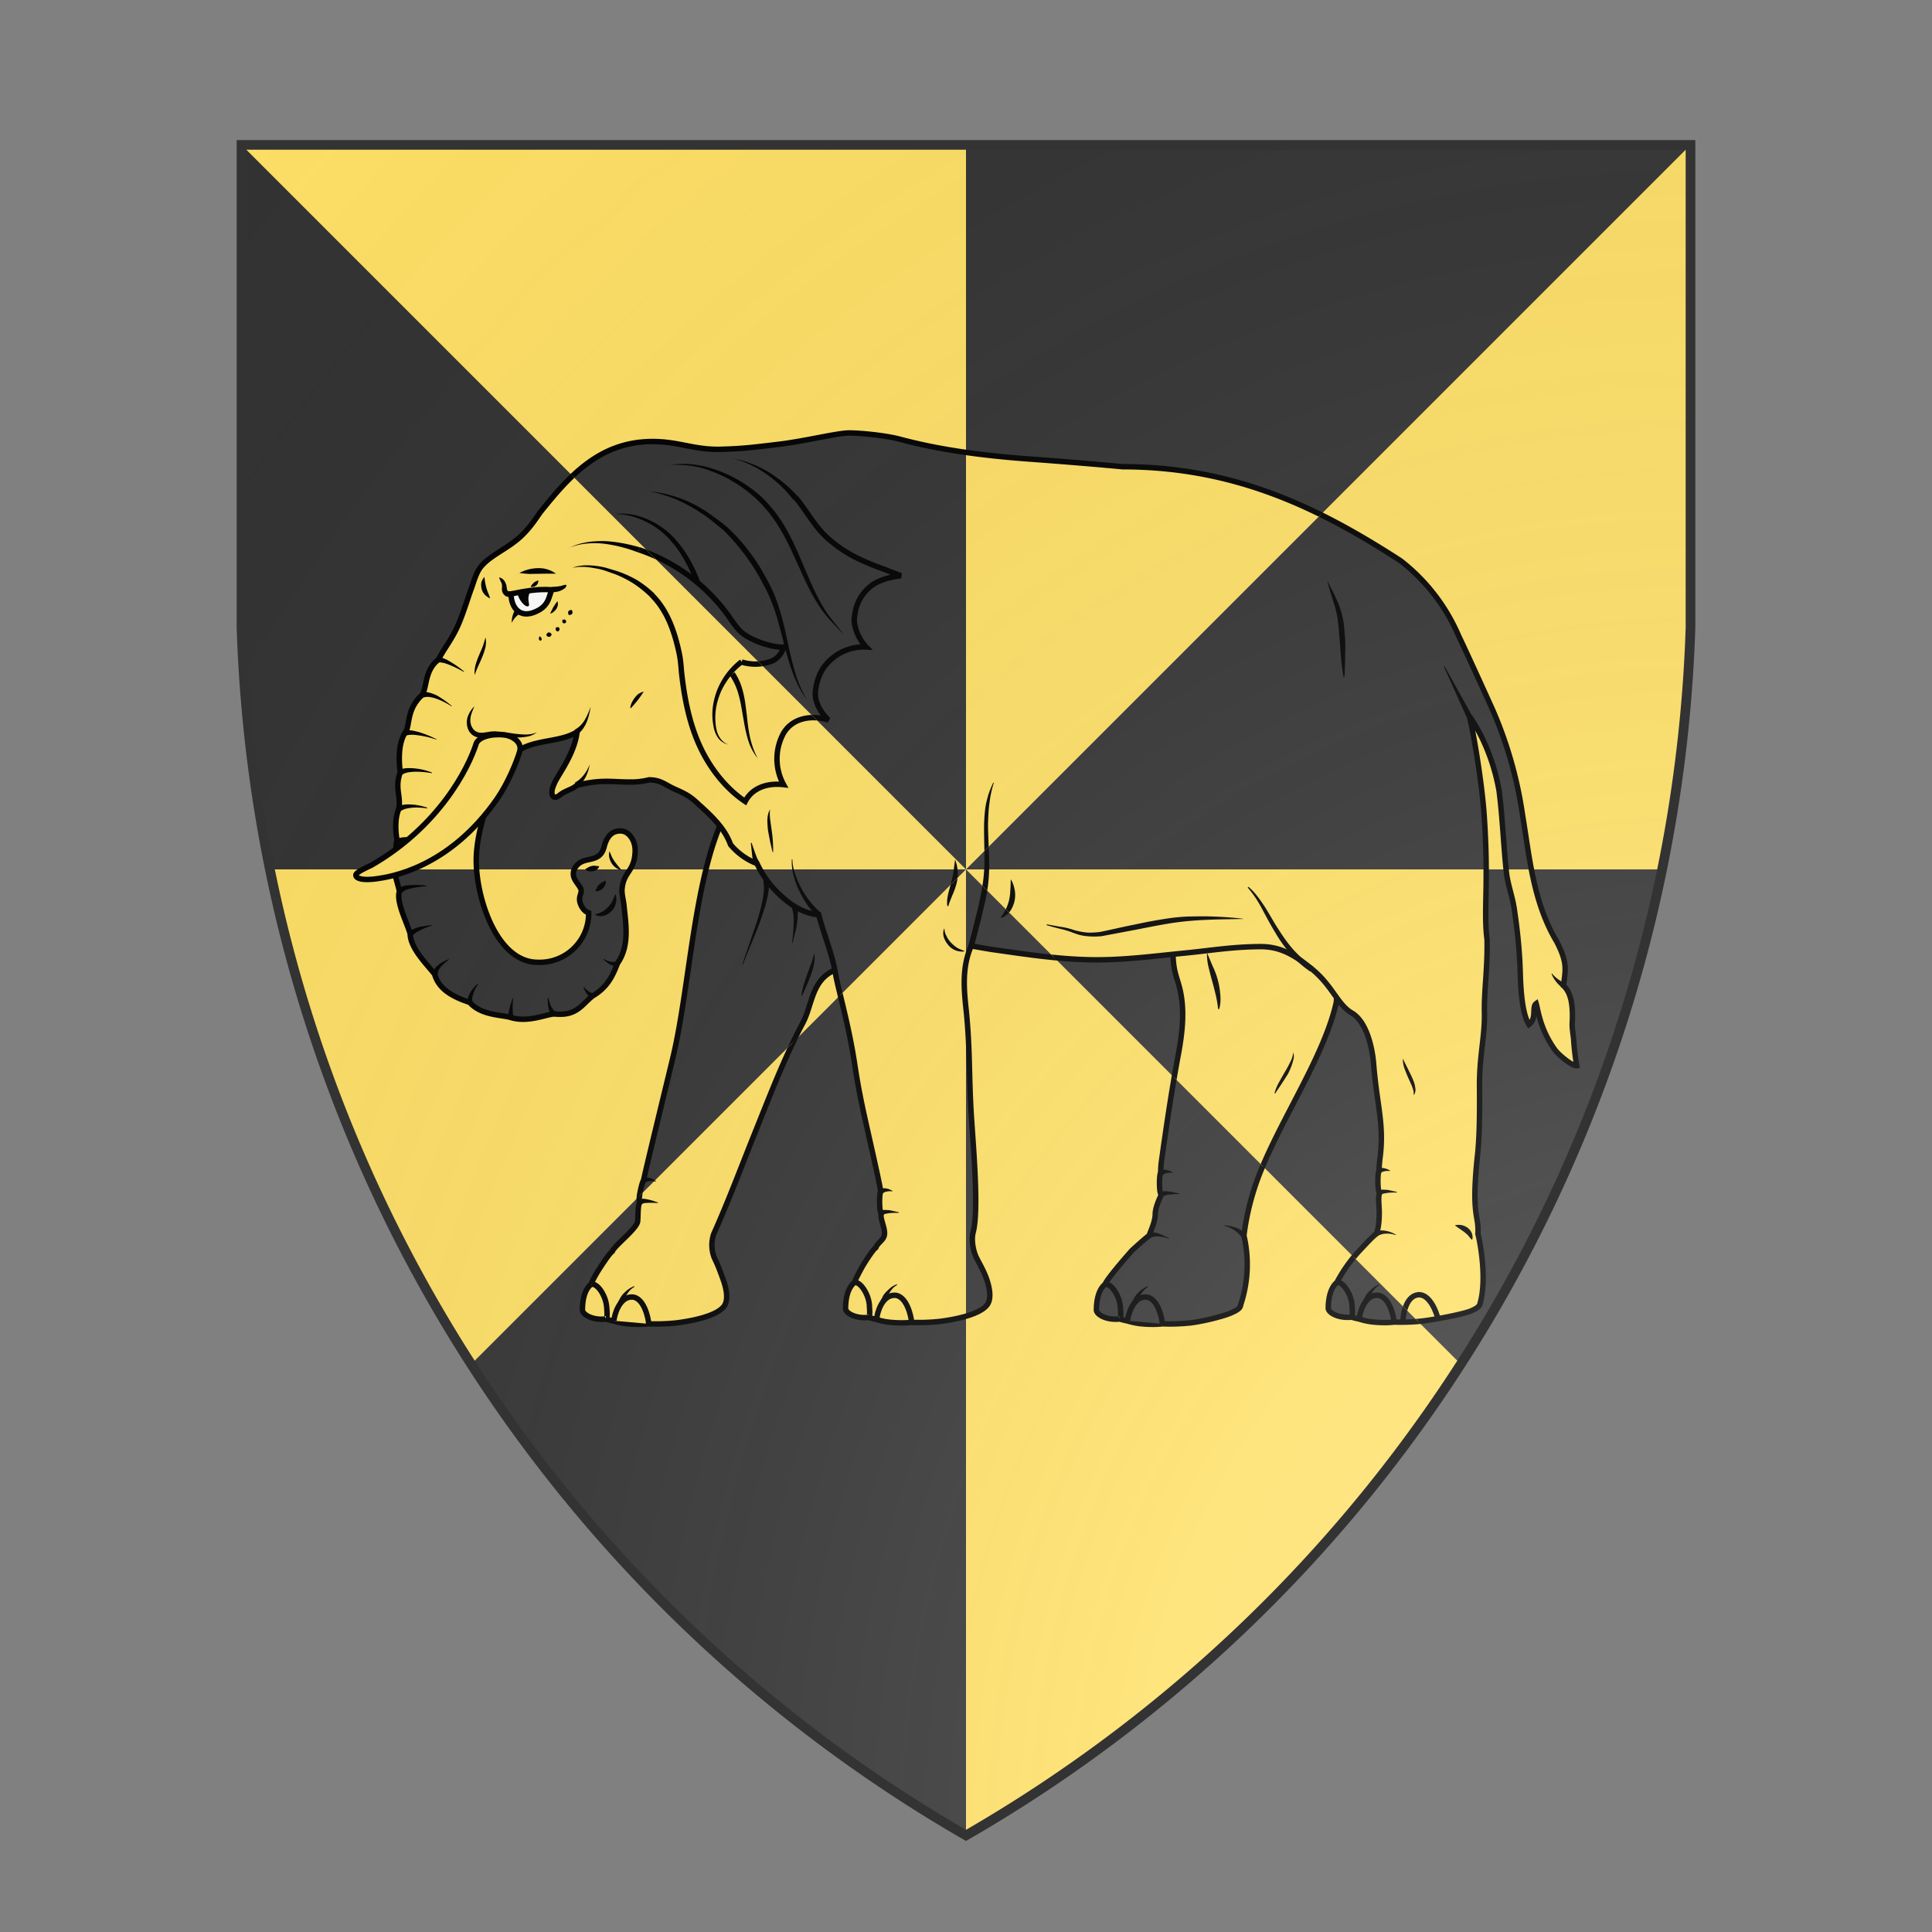 <svg id="coaworld_burg_49_burg_49_s0" width="500" height="500" viewBox="0 10 200 200" xmlns="http://www.w3.org/2000/svg" xmlns:x="http://www.w3.org/1999/xlink"><rect x="0" y="10" width="200" height="200" fill="#808080" stroke="none"/><defs><clipPath id="heater_coaworld_burg_49_burg_49_s0"><path d="m25,25 h150 v50 a150,150,0,0,1,-75,125 a150,150,0,0,1,-75,-125 z"/></clipPath><clipPath id="divisionClip_coaworld_burg_49_burg_49_s0"><polygon points="0,0 200,200 200,100 0,100"/><polygon points="200,0 0,200 100,200 100,0"/></clipPath><g id="elephant_coaworld_burg_49_burg_49_s0" stroke-width=".375"><path d="M90.84 107c-1.5.71-1.46 2.39-2.1 3.59-1.31 2.47-2.31 5.12-3.36 7.72-.86 2.14-1.81 4.67-2.79 6.85a2.4 2.4 0 00.06 1.69c.22.44.39.89.62 1.54.22.65.35 1.41-.02 1.82-.56.63-2.12.94-3.17 1.08-.63.07-1.35.1-1.99.07-.31.04-.85.05-1.31.01a4.66 4.66 0 01-1.09-.2c-.17-.04-.37-.08-.55-.14-.97.1-1.61-.34-1.61-.62s.01-1.31.6-1.78c.15-.42.54-1.02.54-1.02s.7-1.11.92-1.25c.15-.4 1.7-1.57 1.75-2.07.04-.44 0-1.09.15-1.33-.15-.11.15-1.4.26-1.5.03-.27 1.48-6.22 2.03-8.5 1.17-4.94 1.44-12.34 3.54-16.65l7.36 1.43 1.06 7.07c.01-.01-.79 2.14-.9 2.19zm34.73 2.11c-.77 3.61-3.74 7.99-5.24 11.73a17.64 17.64 0 00-1.15 4.43 8.8 8.8 0 01-.23 4.8c-.01.15-.12.3-.57.5-.45.22-1.79.58-2.83.72-.62.07-1.35.1-1.98.07-.32.04-.85.05-1.32.01a4.66 4.66 0 01-1.08-.2c-.18-.04-.38-.08-.55-.14-.98.1-1.62-.34-1.62-.62s.02-1.31.6-1.78c.15-.42 1.85-2.33 1.85-2.33s.96-.88 1.18-1.02c.15-.4.43-1 .43-1.5 0-.43.3-1.08.42-1.33-.17-.1-.15-1.39-.05-1.5.01-.28.02-.54.06-.81.33-2.38.68-4.73 1.11-7.08.32-1.66.58-3.5.05-5.21-.21-.71-.35-1.05-.37-2.16l2.72-.98 8.81 1.15-.25 3.25z"/><path d="M75.15 131.01c.05 0 .12-.08.05-.83-.06-.75-.62-1.63-1.06-1.55m3.96 2.73c-.01-.35-.32-1.85-1.17-1.85-.85 0-1.2 1.22-1.23 1.64m34.9-.14c.05 0 .12-.08.05-.83-.06-.75-.62-1.63-1.06-1.55m3.96 2.73c-.01-.35-.32-1.85-1.17-1.85-.85 0-1.2 1.22-1.23 1.64"/><path d="M70.63 75.34c1.96-2.44 4.05-4.87 7.74-4.87 1.77 0 2.8.55 4.56.54 1.51-.04 2.01-.09 4.16-.35 1.82-.22 4.04-.78 4.84-.78.8 0 2.52.17 3.5.43 2.98.8 6.12 1.17 9.22 1.39 2.58.19 5.14.41 6.15.51 7.75 0 13.54 2.83 19.18 6.48a13.05 13.05 0 014 5.15c.75 1.57 2.37 5.16 2.37 5.16a28.28 28.28 0 012.05 7.19c.5 3.01.74 6.07 2.37 8.8.8 1.54.57 2.01.47 3.04.49.46.66 1.26.6 2.52-.03.41.07.84.1 1.25a16 16 0 00.21 1.75c-.29.06-1.35-.82-1.55-1.16-1-1.41-1.14-2.78-1.25-3.13-.32.23.06 1.02-.5 1.45-.5-.81-.57-2.63-.6-3.58-.04-1.5-.2-2.98-.42-4.45-.13-.85-.45-1.67-.54-2.52-.2-1.86-.26-3.72-.5-5.58-.56-3.2-2.05-5.15-2.05-5.15.3 1.2.87 4.63 1.02 6.83.33 4.8-.06 6.58.2 8.58.04 2.04-.22 3.56-.18 5.07.03 1.7-.37 2.94-.34 5.23.02 2.45-.04 3.76-.16 4.77-.42 4.08.13 3.94.05 5.24.17.66.62 3.14.15 4.79-.02.16-.13.31-.58.51-.45.21-2.3.58-3.35.71-.62.08-1.35.1-1.99.08-.3.04-.85.05-1.3.01a4.66 4.66 0 01-1.1-.21c-.17-.04-.37-.08-.54-.14-.98.1-1.62-.34-1.62-.61s.02-1.31.6-1.79a9.9 9.9 0 011.52-2.15c.53-.57.98-1.05 1.2-1.2.16-.4.2-.99.2-1.49 0-.43-.1-1.08.03-1.33-.16-.1-.15-1.4-.05-1.5.01-.28.03-.54.06-.82.33-2.37-.2-3.68-.43-6.61-.1-1.2-.52-2.91-1.5-3.49-.99-.57-1.32-1.85-2.74-3.02-1.18-.96-2.18-1.59-3.65-1.56-1.94.02-3.26.26-5.19.45-2.04.2-4.07.47-6.11.46-2.31-.01-4.61-.35-6.91-.68-.3-.03-1.67-.28-1.67-.28-.66 1.5-.5 3.05-.33 4.6.27 2.82.16 4.6.36 7.45.15 2.23.49 6.3.1 7.73-.13.48 0 1.25.21 1.69.21.44.5.89.73 1.54.22.65.35 1.41-.02 1.82-.56.63-2.12.94-3.17 1.08-.63.07-1.35.1-1.99.07-.31.04-.85.05-1.31.01a4.66 4.66 0 01-1.09-.2c-.17-.05-.37-.08-.55-.15-.97.1-1.61-.33-1.61-.6s.01-1.32.6-1.8c.15-.4.59-1.17.59-1.17s.67-1.11.9-1.25c.15-.4.6-.51.6-1 0-.44-.34-1.09-.22-1.34-.16-.1-.15-1.39-.05-1.5.02-.27-.96-4.44-1.28-5.97a48.66 48.66 0 01-.48-2.64c-.43-2.96-1.21-5.48-1.38-6.59-.18-1.11-.82-2.72-1.14-3.94-1.54-.07-2.85-1.52-3.18-1.88a7.01 7.01 0 01-1.07-1.64 4.46 4.46 0 01-1.83-1.31c-.4-1.12-1.3-1.97-2.19-2.77-.22-.2-.43-.4-.68-.56-.3-.2-.64-.35-.98-.5-.67-.3-.96-.64-1.77-.64a5.16 5.16 0 01-1.32.15c-1.26 0-1.98-.2-3.67.23-.28.27-.76.35-1.15.65-.38.33-.53.11-.56-.07-.05-.26.11-.6.21-.82.29-.59 1.34-1.97 1.52-3.45-1.17.75-3.03.49-4.2 1.4-.83.65-1.2 1.64-1.2 1.64s-1.56 3.2-1.56 5.83 1.43 7.03 4.24 7.03a3.38 3.38 0 003.52-3.41s-.38-.09-.58-.66c-.17-.5.17-.71.03-1.01-.15-.32-.43-.54-.5-.9-.06-.4.2-.78.55-.95.57-.28 1.32-.07 1.57-1.05.06-.25.27-.97.92-1.07.41-.06.69.07.95.43.25.35.3.8.25 1.2-.11 1.19-.8 1.2-.89 2.4-.02.31.1.74.13 1.05.14 1.36.4 2.84-.44 4.04-.34.88-.7 1.65-1.71 2.25-.74.57-1.09 1.4-2.59 1.25-.46-.05-1.8.62-3.04.25-.6-.2-2.05-.13-2.86-1.05-1.22-.4-2.14-.94-2.42-1.94-.44-.6-1.67-1.75-1.69-2.79-.18-.69-.99-2.21-.74-2.94-.15-.7-.61-1.79-.26-2.49.02-.92.09-1.07.09-1.07s-.25-1.23.12-2.11c.18-.93-.3-1.43.11-2.54 0 0-.3-1.79.34-2.74.36-.51.05-1.6 1.18-2.61.33-.59.17-1.7 1.1-2.42.42-.78.73-1.14 1.15-1.93.5-.97.78-2.04 1.16-3.06.15-.43.32-1.03.6-1.39.55-.71 1.57-1.16 2.35-1.77.95-.7 1.55-1.72 1.79-2.04z"/><path fill="none" d="M93.28 130.89c.05 0 .11-.09.05-.84s-.63-1.63-1.06-1.55m3.97 2.74c-.01-.35-.33-1.85-1.18-1.85-.85 0-1.2 1.21-1.22 1.64m32.75-.14c.05 0 .11-.09.05-.84s-.63-1.63-1.06-1.55m3.96 2.74c-.01-.35-.33-1.85-1.18-1.85-.85 0-1.2 1.21-1.22 1.64m5.42-.04c-.06-.34-.55-1.74-1.38-1.63-.84.11-1.04 1.44-1.02 1.86"/><path class="secondary" d="M69.19 91.89c-.2.67-.78 2.12-1.55 3.24-3.35 4.82-7.45 5.4-8.34 5.52s-1.36 0-1.41-.23c-.05-.22.82-.58 1.06-.7 4.65-2.67 6.71-6.67 7.26-8.44.27-.54 1.43-.68 2.13-.52.51.13 1.04.54.85 1.13z"/><path fill="#fff" d="M68.61 81.15c.03.46.24.96.67 1.14.36.16.78.05 1.13-.13.17-.08.32-.18.45-.31.32-.31.4-.72.54-1.15-.99-.07-1.85.1-2.82.29l.03.16z"/><path fill="none" d="M78.36 81.11c1.04 1.05 1.53 2.5 1.84 3.94.09.42.13.85.16 1.27.18 1.7.5 3.42 1.18 4.98s1.8 3.06 3.22 4.01c.45-.87 1.42-1.3 2.65-1.16a3.7 3.7 0 01.02-3.59c.13-.2.28-.38.47-.53.68-.55 1.7-.63 2.61-.34-.57-.54-.98-1.3-.9-1.98.05-.58.3-1.36.7-1.81a3.4 3.4 0 012.8-1.25 3.15 3.15 0 01-.8-1.59c-.05-.26 0-.53.04-.8a2.95 2.95 0 011.15-1.86c.54-.4 1.39-.61 2.01-.66l-1.22-.48a14.43 14.43 0 01-1.44-.58 8.86 8.86 0 01-2.57-1.7c-.8-.78-1.32-1.78-2.03-2.63"/><path fill="none" d="M77.42 77.94a12.5 12.5 0 016.33 4.77c.18.26.37.53.58.76.7.77 2.52 1.27 3.1 1.18-.1.3-.32.74-.8.96a3.2 3.2 0 01-2.11.08"/><g fill="#000" stroke="none"><path d="M86.36 100.7l.02.06.01.09.01.13a3.26 3.26 0 01-.06.72c-.1.59-.34 1.32-.6 2.04-.27.72-.57 1.42-.79 1.95l-.26.64-.09.25-.03-.02.07-.25.23-.65.68-1.99c.23-.72.42-1.46.48-2 .03-.28.03-.5.01-.66l-.01-.09-.02-.07v-.06l.35-.09zm3.15 5.06c.08.27.04.54 0 .79a4.73 4.73 0 01-.22.75l-.29.73-.32.7-.04-.02c.03-.26.09-.52.16-.76l.25-.74.27-.72c.07-.23.16-.46.2-.73zm-1.16-3.2l.02.1v.14a.8.8 0 01.02.17l-.01.42-.06.46c-.05.31-.13.61-.2.84l-.08.37H88l.04-.39c.03-.22.05-.53.06-.85 0-.15.02-.3 0-.45 0-.13-.01-.27-.03-.37l-.03-.14c-.01-.04-.01-.07-.03-.1l-.03-.1.37-.1zM77.12 128.8c-.1.07-.22.15-.3.24a1.63 1.63 0 00-.22.28 1.58 1.58 0 00-.16.33c-.04.11-.09.24-.1.34l-.36-.1c.06-.14.12-.25.2-.38.07-.11.16-.23.26-.31a1.86 1.86 0 01.66-.44l.02.04zm.3-6l.05-.03.1-.02.1-.02h.12l.11.02a3.95 3.95 0 01.85.25l-.01.03s-.31-.03-.63-.02l-.22.01-.1.01-.08.03c-.02.01-.05.01-.05.03h-.02l-.04.05-.19-.34zm.27-1.5l.04-.02h.04l.07-.02h.18c.06 0 .12.03.17.04.24.07.4.21.4.21l-.01.04-.13-.03a1.24 1.24 0 00-.28-.01.45.45 0 00-.14.03c-.03 0-.04 0-.06.02-.02.01-.04.01-.05.03l-.1.06-.13-.35zm38.95-15.53l.39.92a5.5 5.5 0 01.52 1.95c.03.33.02.68-.08 1h-.07a7.73 7.73 0 00-.16-.95 26.82 26.82 0 00-.24-.94 21.63 21.63 0 01-.25-.96 3.83 3.83 0 01-.12-1l.01-.02zm5.93 6.85c.05.13.07.28.05.4a4.36 4.36 0 01-.42 1.13l-.43.67-.44.65-.04-.01c.06-.26.17-.51.3-.75l.39-.69a8.73 8.73 0 00.37-.67c.12-.23.22-.46.22-.73zm-10 16.18c-.1.07-.2.15-.28.24a1.63 1.63 0 00-.22.28 1.58 1.58 0 00-.17.33l-.1.34-.36-.1c.06-.14.13-.25.2-.38.08-.11.16-.23.26-.31.1-.1.2-.19.32-.26.1-.08.23-.14.35-.18v.04zm1.43-3.31l-.21-.07a2.48 2.48 0 00-.47-.08.84.84 0 00-.25 0 5.98 5.98 0 00-.2.03.64.64 0 00-.13.05l-.05.03-.14-.35.08-.01a.76.76 0 01.19-.03l.26.01c.09.02.19.04.27.08.18.06.34.15.47.21l.2.1-.02.03zm3.84-.93l.25.03c.15.03.34.06.54.13.1.04.19.08.27.13l.13.07.1.08.15.12.05.05-.29.24-.04-.05a.48.48 0 00-.1-.12l-.07-.08-.09-.09c-.06-.06-.14-.11-.21-.16-.15-.1-.33-.19-.46-.24l-.23-.07v-.04zm-4.46-2.25l.05-.02c.01-.02.06-.03.09-.04l.1-.03.1-.01h.12l.24.03c.32.05.62.13.62.13v.04s-.31-.01-.62.03c-.08 0-.15.02-.22.03-.03.02-.06.02-.1.03l-.07.02c-.01.02-.05.02-.05.03l-.03.01-.03.04-.2-.29zm-.03-1.51l.04-.02h.04l.07-.03c.03-.02.05-.02.08-.02h.09c.06 0 .1 0 .17.02a1 1 0 01.41.16l-.01.04-.12-.02c-.07 0-.18 0-.27.03l-.12.04a.27.27 0 00-.09.05.91.91 0 00-.09.07l-.2-.32zM85.2 98.16l.24.69.13.34c.05.1.1.21.15.27l-.33.2a1.87 1.87 0 01-.11-.38c-.03-.13-.04-.25-.05-.37l-.08-.72.05-.03zm2.82 1.15c0 .35.08.7.2 1.04a6.19 6.19 0 001.7 2.59l-.24.27a6.6 6.6 0 01-.7-.86 7.4 7.4 0 01-.53-.95 5.87 5.87 0 01-.36-1.03 3.46 3.46 0 01-.11-1.07l.04.01zm13.9-5.29a7.4 7.4 0 00-.3 1.4c-.07.46-.08.93-.1 1.4 0 .96.08 1.9.08 2.87a11.05 11.05 0 01-.36 2.86c-.1.47-.21.94-.34 1.4a27.14 27.14 0 01-.37 1.39l-.36-.1c.25-.93.48-1.84.7-2.76.1-.47.2-.93.27-1.4.08-.47.11-.93.13-1.4.02-.96-.04-1.9-.02-2.87.02-.47.05-.96.15-1.43l.09-.35.05-.18.06-.17c.08-.23.18-.45.28-.67l.05.02zm17.22 9.4c-.82.02-1.65.02-2.47.06-.83.03-1.64.1-2.45.22-.82.13-1.62.29-2.43.45l-2.44.46h-.01a5.1 5.1 0 01-.99 0 3.33 3.33 0 01-.48-.08c-.17-.04-.32-.1-.47-.15a5.5 5.5 0 00-.91-.28 19.97 19.97 0 01-.92-.25v-.06l.95.17a5 5 0 01.95.23 4.98 4.98 0 00.91.17c.31.01.62-.01.92-.05h-.01c.81-.17 1.61-.36 2.43-.52a32.41 32.41 0 012.45-.44c.4-.05.82-.09 1.25-.1l.62-.01h.63c.83.02 1.66.07 2.48.17h-.01zm5.81-23.32c.25.51.52 1 .74 1.54a5.73 5.73 0 01.41 1.67l.07.85c0 .29.02.56 0 .85 0 .56-.02 1.13-.05 1.7h-.07a19 19 0 01-.2-1.69l-.06-.83-.07-.84a16.55 16.55 0 00-.1-.82 9.35 9.35 0 00-.2-.8c-.17-.54-.35-1.08-.48-1.63h.01zm-25.7 19.24a2.64 2.64 0 01.09 1.66 4.8 4.8 0 01-.28.78c-.1.25-.2.48-.28.75h-.07c-.04-.28 0-.58.06-.84.06-.28.15-.53.2-.78.07-.25.13-.5.17-.76l.1-.8.01-.01zm3.86 1.37c.13.22.2.45.25.7a1.96 1.96 0 01-.32 1.48 1.35 1.35 0 01-.6.46l-.04-.05a3.01 3.01 0 00.58-1.21c.05-.22.07-.44.08-.68.02-.23.02-.46.03-.71l.02.01zm27.04 12.34c.09.21.19.4.29.6l.29.59c.09.2.19.41.24.63.02.12.05.23.05.35a.65.65 0 01-.1.34l-.03-.01c.03-.21-.05-.41-.12-.61l-.27-.6a9.3 9.3 0 01-.25-.63 1.89 1.89 0 01-.1-.66zm-31.64-9c0 .2.05.38.14.54a1.7 1.7 0 00.3.45c.13.13.26.25.41.35.15.1.33.16.52.23v.04a1.21 1.21 0 01-1.12-.46 1.58 1.58 0 01-.3-.55c-.04-.19-.06-.42.06-.6zm42.63 4.13l-.23-.22a1.83 1.83 0 01-.2-.23 1.84 1.84 0 01-.3-.53l.04-.01c.12.16.27.28.42.4l.23.15c.08.05.17.1.25.12l-.21.32zm-6.58-18.67L132.98 86l.04-.03 1.88 3.38zm-39.3 39.15c-.1.08-.22.15-.3.24a1.63 1.63 0 00-.22.29 1.58 1.58 0 00-.16.32c-.04.12-.09.24-.1.34l-.37-.1.2-.38c.08-.1.17-.22.27-.3.1-.1.2-.2.31-.27.11-.07.24-.14.35-.17l.01.03zM94 123.6a.59.59 0 01.22-.09l.18-.01.33.02.63.14v.04c-.22 0-.42 0-.63.02l-.29.05a.37.37 0 00-.12.05l-.04.03-.01.02-.26-.27zm0-1.53a.92.92 0 01.5-.05c.17.03.3.09.43.17l-.01.03a1.14 1.14 0 00-.42.02.63.63 0 00-.3.16l-.2-.33zm34.54 6.6c-.1.08-.21.15-.29.24a1.63 1.63 0 00-.22.29 1.58 1.58 0 00-.16.32c-.04.12-.09.24-.1.34l-.37-.1.2-.38c.08-.1.17-.22.27-.3.1-.1.2-.2.31-.27.11-.07.24-.14.35-.17l.01.03zm1.11-3.43a1.64 1.64 0 00-.68-.1.94.94 0 00-.33.06.87.87 0 00-.29.14l-.15-.34a1.42 1.42 0 01.8-.05c.24.04.48.14.68.27l-.03.02zm4.1-.68a1.04 1.04 0 01.85.16.85.85 0 01.3.37.7.7 0 01.04.45h-.06l-.25-.3c-.07-.08-.16-.14-.25-.22l-.3-.21-.16-.11c-.05-.04-.12-.08-.18-.14h.01zm-5.36-2.36a.59.59 0 01.21-.09l.2-.01.32.02.62.14v.04c-.21 0-.41 0-.62.02l-.29.05a.37.37 0 00-.13.05l-.03.03-.02.02-.26-.27zm-.02-1.53a.61.61 0 01.25-.06.74.74 0 01.23.01c.15.03.3.09.42.17l-.02.03a1.07 1.07 0 00-.4.02.63.63 0 00-.16.06.3.3 0 00-.12.1l-.2-.33zM61.69 98c-.16 0-.31.03-.46.07a1.3 1.3 0 00-.4.18l-.19-.33c.35-.16.71-.16 1.05-.13zm16.07-10.27l-.2.3-.22.3c-.15.18-.3.37-.47.54l-.04-.01a1 1 0 01.11-.38 1.8 1.8 0 01.46-.6c.11-.06.23-.12.36-.15zM63.6 85.35c.2.01.36.09.53.16a7.1 7.1 0 011.24.84l-.03.02a7.98 7.98 0 00-.86-.43c-.15-.07-.3-.12-.45-.17-.15-.03-.3-.07-.43-.05v-.37zm.9 3.4a5.14 5.14 0 00-.97-.5 2.39 2.39 0 00-.52-.14.95.95 0 00-.46.03l-.09-.37c.23-.03.44 0 .63.07.19.06.36.13.52.23.33.2.63.42.92.67l-.03.01zm-1.06 2.29a6.45 6.45 0 00-1.58-.33c-.17 0-.35 0-.48.05l-.08-.36c.21-.03.41 0 .6.04s.38.09.55.15c.35.12.69.26 1.03.44h-.04zm-2.55 2.11c.21-.11.41-.14.61-.14a4.3 4.3 0 011.65.31l-.01.04a6.4 6.4 0 00-1.09-.1 3.58 3.58 0 00-.52.04 1.14 1.14 0 00-.44.16l-.2-.31zm1.91 2.64a3.87 3.87 0 00-.49-.05 3.17 3.17 0 00-.48 0 2.75 2.75 0 00-.47.07 1.3 1.3 0 00-.4.18l-.18-.33c.34-.16.7-.16 1.04-.13.18 0 .34.05.5.07.17.04.33.08.5.14l-.02.05zm-.06 5.37a7.69 7.69 0 00-.94.13c-.15.03-.3.07-.44.12a.8.8 0 00-.17.1c-.05.04-.08.08-.08.09l-.35-.15a.66.66 0 01.27-.24c.08-.04.17-.06.26-.09a6 6 0 011.46 0l-.01.04zm-1.21 3.18c.04-.05.07-.06.1-.09l.1-.06.2-.1c.13-.05.26-.1.4-.13l.4-.07.4-.04v.04a4.22 4.22 0 00-1.07.46l-.15.11-.06.07a.64.64 0 00-.04.05l-.28-.24zm2.78 1.9a2.39 2.39 0 00-.53.46.93.93 0 00-.18.28.56.56 0 00-.05.27l-.37-.01a.88.88 0 01.17-.41c.09-.12.19-.2.29-.28a2.83 2.83 0 01.66-.35l.01.04zm1.29 2.99a.98.98 0 01.05-.44c.05-.13.11-.24.17-.35.14-.21.3-.4.5-.56l.02.02c-.14.2-.25.41-.33.64-.03.11-.07.22-.08.32-.02.1 0 .2.02.28l-.35.09zm3.16-.37a4.46 4.46 0 00-.03 1.04c0 .05 0 .1.02.15 0 .03.01.04.03.06 0 .03 0 .02.02.03l-.31.21a.5.5 0 01-.06-.25v-.2l.08-.36a5.34 5.34 0 01.23-.68h.02zm2.42 0c.05.22.1.43.2.62.05.08.1.17.16.23.06.07.12.09.16.08l-.04.37-.12-.03a1.15 1.15 0 00-.1-.07.52.52 0 01-.08-.09c-.02-.02-.03-.06-.06-.08a1.31 1.31 0 01-.12-.35 3.1 3.1 0 01-.04-.68h.04zm2.43-.77c.1.12.22.24.34.32a.46.46 0 00.19.1.22.22 0 00.15.02l-.03.37a.63.63 0 01-.28-.15c-.08-.06-.13-.14-.18-.21a1.8 1.8 0 01-.21-.45h.02zm1.38-1.91c.15.08.32.16.48.18.1.02.17.03.24.02a.32.32 0 00.18-.08l.16.34a.86.86 0 01-.35.02.99.99 0 01-.29-.11 2.12 2.12 0 01-.45-.36l.03-.01zm-8.92-17.43c-.1.25-.22.5-.26.75-.04.25-.01.5.11.7a.67.67 0 00.5.36c.23.03.48-.03.75-.07.14-.01.3-.03.44-.01l.41.03.8.12c.27.03.53.06.8.06.25 0 .52-.04.77-.15a1.53 1.53 0 01-.77.31c-.27.05-.55.05-.82.04a16.13 16.13 0 01-.81-.05c-.14-.01-.27-.01-.39-.03-.13 0-.25 0-.38.03-.25.04-.53.11-.85.06a.96.96 0 01-.45-.19.98.98 0 01-.28-.38 1.3 1.3 0 01-.02-.89c.1-.26.25-.5.45-.69zM73 90.36c.28-.15.5-.37.68-.66.17-.29.3-.6.42-.93-.06.34-.13.68-.26 1.02a2.47 2.47 0 01-.25.47c-.1.15-.24.29-.38.41l-.21-.3zm.03 3.64a2 2 0 00.6-.53 2.57 2.57 0 00.4-.72 2.9 2.9 0 01-.25.82 2.49 2.49 0 01-.54.73L73 94zM69.9 80.79c.02.1-.1.25-.1.53 0 .3.15.57-.11.52-.26-.05-.69-.69-.62-.95l.83-.1zm-3.13-.97a3.6 3.6 0 00.25 1.1c.02.05.05.1.07.18.03.06.05.13.06.2-.07-.03-.12-.07-.18-.11a.86.86 0 01-.17-.14.89.89 0 01-.22-.38c-.04-.15-.05-.3-.03-.45a.82.82 0 01.22-.4zm1.03.03a.6.6 0 01.35.25.92.92 0 01.15.43l.03.16a.2.2 0 00.05.09l.04.03.12-.02.09.36c-.06.01-.14.05-.26.04a.44.44 0 01-.18-.08l-.1-.1a.5.5 0 01-.11-.26.68.68 0 010-.22c0-.12 0-.22-.05-.32s-.1-.2-.15-.35l.02-.01zm3.59.66l.26-.02c.09-.01.17-.01.25-.03.08-.01.17-.02.24-.05a.73.73 0 01.26-.05l.03.03a.34.34 0 01-.18.25c-.08.06-.17.1-.27.14a1.08 1.08 0 01-.29.07 2.04 2.04 0 01-.28.03l-.02-.37zm-1.43-.02a.92.92 0 01.1-.16l.12-.12a.45.45 0 01.12-.08l.18-.08a.36.36 0 01-.03.2.34.34 0 01-.11.15.41.41 0 01-.16.09.31.31 0 01-.22 0zm-.84 1.92a1.52 1.52 0 00-.47.58 1.74 1.74 0 01.18-.81l.29.23zm2.18-.07l.12-.24.1-.2.13-.2.15-.21a.52.52 0 01.03.27.85.85 0 01-.09.25.72.72 0 01-.19.2.37.37 0 01-.25.13zm-.78 1.74l.03-.13.03-.04c.01 0 .02 0 .04.03l.08.09c.02.06.02.1 0 .13-.01.03-.03.05-.06.05s-.05 0-.07-.02a.23.23 0 01-.05-.11zm.52-.24a.23.23 0 01.06-.14c.03-.03.05-.05.09-.05.03-.01.06 0 .1.01.04.02.07.05.11.1a.23.23 0 01-.06.14c-.03.03-.05.05-.09.05l-.1-.01a.34.34 0 01-.11-.1zm.64-.35l.01-.14.01-.05.05-.01h.14c.05.05.06.1.06.13a.2.2 0 01-.05.12.16.16 0 01-.11.04c-.01-.02-.06-.04-.11-.1zm.47-.54l-.01-.13v-.03l.04-.02.12-.02a.17.17 0 01.1.11c.02.04 0 .08-.02.11-.03.03-.06.05-.1.05a.14.14 0 01-.13-.07zm.44-.51a.3.3 0 01-.05-.15l.01-.09a.15.15 0 01.07-.06.32.32 0 01.15-.05c.05.05.07.1.07.13.01.04 0 .08-.01.12-.01.04-.05.06-.09.07-.02.03-.07.04-.15.03zm-3.41-2.9a2.82 2.82 0 011.26-.33 2 2 0 011.26.38h-.63l-.62.01-.62.01c-.21-.02-.43-.03-.65-.07zm4.55 20.45c.09-.08.16-.11.24-.15a.8.8 0 01.22-.08.68.68 0 01.23-.01c.07 0 .15.03.26.03a.2.2 0 01-.07.15l-.1.1a.62.62 0 01-.26.1.92.92 0 01-.26 0 .39.39 0 01-.26-.14zm.69 1.5c.05-.1.07-.18.12-.25a.55.55 0 01.15-.19c.05-.06.11-.1.19-.15.07-.05.15-.07.25-.13a.4.4 0 01-.03.3.71.71 0 01-.15.23.71.71 0 01-.22.15c-.1.05-.2.07-.31.04zm-.04 1.61a1.53 1.53 0 00.71-.31l.19-.17a2.02 2.02 0 00.3-.4l.11-.25.06-.13c.03-.05.04-.1.08-.14.01.1.04.19.04.3 0 .1 0 .2-.03.31a1.08 1.08 0 01-.3.56 1.27 1.27 0 01-.25.2c-.1.07-.2.1-.3.13a.7.7 0 01-.61-.1zm1.02-4.35l.15.36c.05.12.13.23.19.33l.23.3.26.31a1.07 1.07 0 01-.39-.16 1.19 1.19 0 01-.3-.32 1.23 1.23 0 01-.16-.4.82.82 0 01.02-.42zm-8.56-14.76c.05.22.04.47-.01.7a4.09 4.09 0 01-.22.66c-.08.21-.18.41-.27.61-.09.2-.18.42-.25.63a2.08 2.08 0 01.06-.69 5.86 5.86 0 01.23-.65l.26-.61a9.87 9.87 0 00.2-.65zm56.92 23.06a6.82 6.82 0 01-1.38-1.23 9.9 9.9 0 01-1.06-1.5c-.32-.52-.6-1.06-.88-1.58a7.9 7.9 0 00-1-1.49l.05-.05c.47.39.82.91 1.15 1.41.33.52.61 1.05.94 1.55.32.5.66.99 1.06 1.43.4.43.84.82 1.34 1.13l-.22.33zM86.48 95.86c-.04.25-.02.49.01.73l.1.72a9.33 9.33 0 01.1 1.49h-.04l-.17-.72-.14-.74a6.3 6.3 0 01-.05-.75c.01-.24.05-.5.19-.73zm1.61-21.36a8.6 8.6 0 00-1.85-1.77 7.3 7.3 0 00-2.34-1.1 7.53 7.53 0 012.44.93 9.11 9.11 0 012.04 1.69l-.29.25zm-8.45-2.41c.74-.14 1.5-.07 2.24.08a9.11 9.11 0 013.98 2.1 9.63 9.63 0 011.44 1.75c.42.64.74 1.33 1.05 2l.88 2.05c.3.68.62 1.35 1.01 1.98.39.62.9 1.17 1.34 1.77-.5-.55-1.05-1.06-1.49-1.67-.44-.61-.8-1.28-1.13-1.95l-.93-2.04a16.5 16.5 0 00-1.04-1.95 9.42 9.42 0 00-1.38-1.7 9.43 9.43 0 00-3.76-2.19 7.05 7.05 0 00-2.21-.23zm-1.53 1.81a8.68 8.68 0 014.48 1.77c.32.23.66.47.96.74.3.28.59.57.86.88a13.99 13.99 0 011.44 1.97c.2.35.4.7.59 1.07.19.36.35.73.49 1.12.27.76.48 1.55.65 2.34.17.78.33 1.57.55 2.33a8.55 8.55 0 00.91 2.21 7.88 7.88 0 01-.63-1.03 11.17 11.17 0 01-.46-1.12c-.14-.4-.25-.78-.36-1.17-.11-.38-.2-.77-.3-1.16l-.31-1.15a11.95 11.95 0 00-.39-1.13 8.32 8.32 0 00-.49-1.07 14.72 14.72 0 00-2.77-3.84 6.67 6.67 0 00-.45-.38 11.66 11.66 0 00-2.5-1.64 7.09 7.09 0 00-1.12-.44 8.15 8.15 0 00-1.15-.3zm-2.27 1.56a4.4 4.4 0 011.96.29 5.47 5.47 0 011.71 1.04c.5.45.92 1 1.27 1.56s.65 1.18.87 1.81l-.35.13c-.2-.62-.48-1.2-.81-1.77A7.42 7.42 0 0079.33 77a5.54 5.54 0 00-1.6-1.08 4.87 4.87 0 00-1.89-.45zm8.79 10.35A5.02 5.02 0 0083.5 87a4.96 4.96 0 00-.4.71c-.11.25-.2.51-.27.78a4.24 4.24 0 00-.09 1.63c.04.28.11.54.26.77.14.22.35.42.63.5a1.18 1.18 0 01-.72-.44 1.9 1.9 0 01-.33-.8 4.22 4.22 0 01.01-1.73c.06-.28.14-.56.25-.83a5.01 5.01 0 011.57-2.07l.22.3zM72.85 79.2c.23-.13.49-.15.75-.18a5.35 5.35 0 011.54.16l.74.22a7.54 7.54 0 011.41.63 7 7 0 011.22.95l-.26.27a7.72 7.72 0 00-1.14-.94 7.34 7.34 0 00-1.32-.68l-.71-.25a4.71 4.71 0 00-.73-.17 5.11 5.11 0 00-.75-.09c-.26 0-.51 0-.75.08zm-.31-1.36a4.44 4.44 0 011.19-.4c.41-.08.83-.1 1.26-.1.85.03 1.68.2 2.49.43l-.12.35a9.89 9.89 0 00-2.38-.6 5.73 5.73 0 00-1.23 0 4.44 4.44 0 00-1.21.31z"/><path d="M84.03 86.39c.3.45.5.96.61 1.47.13.52.17 1.03.24 1.54.05.51.11 1.01.22 1.51.12.5.28.98.53 1.43a3.68 3.68 0 01-.7-1.38c-.15-.5-.23-1.01-.32-1.51s-.16-1.01-.3-1.49a4.33 4.33 0 00-.6-1.33l.32-.24z"/></g></g><radialGradient id="backlight" cx="100%" cy="100%" r="150%"><stop stop-color="#fff" stop-opacity=".3" offset="0"/><stop stop-color="#fff" stop-opacity=".15" offset=".25"/><stop stop-color="#000" stop-opacity="0" offset="1"/></radialGradient></defs><g clip-path="url(#heater_coaworld_burg_49_burg_49_s0)"><rect x="0" y="0" width="200" height="200" fill="#ffe066"/><g fill="#333333" stroke="#000"><style>
      g.secondary,path.secondary {fill: #333333;}
      g.tertiary,path.tertiary {fill: #333333;}
    </style><use x:href="#elephant_coaworld_burg_49_burg_49_s0" transform="translate(-50 -50) scale(1.5)"/></g><g clip-path="url(#divisionClip_coaworld_burg_49_burg_49_s0)"><rect x="0" y="0" width="200" height="200" fill="#333333"/><g fill="#ffe066" stroke="#000"><style>
      g.secondary,path.secondary {fill: #ffe066;}
      g.tertiary,path.tertiary {fill: #ffe066;}
    </style><use x:href="#elephant_coaworld_burg_49_burg_49_s0" transform="translate(-50 -50) scale(1.5)"/></g></g></g><path d="m25,25 h150 v50 a150,150,0,0,1,-75,125 a150,150,0,0,1,-75,-125 z" fill="url(#backlight)" stroke="#333"/></svg>